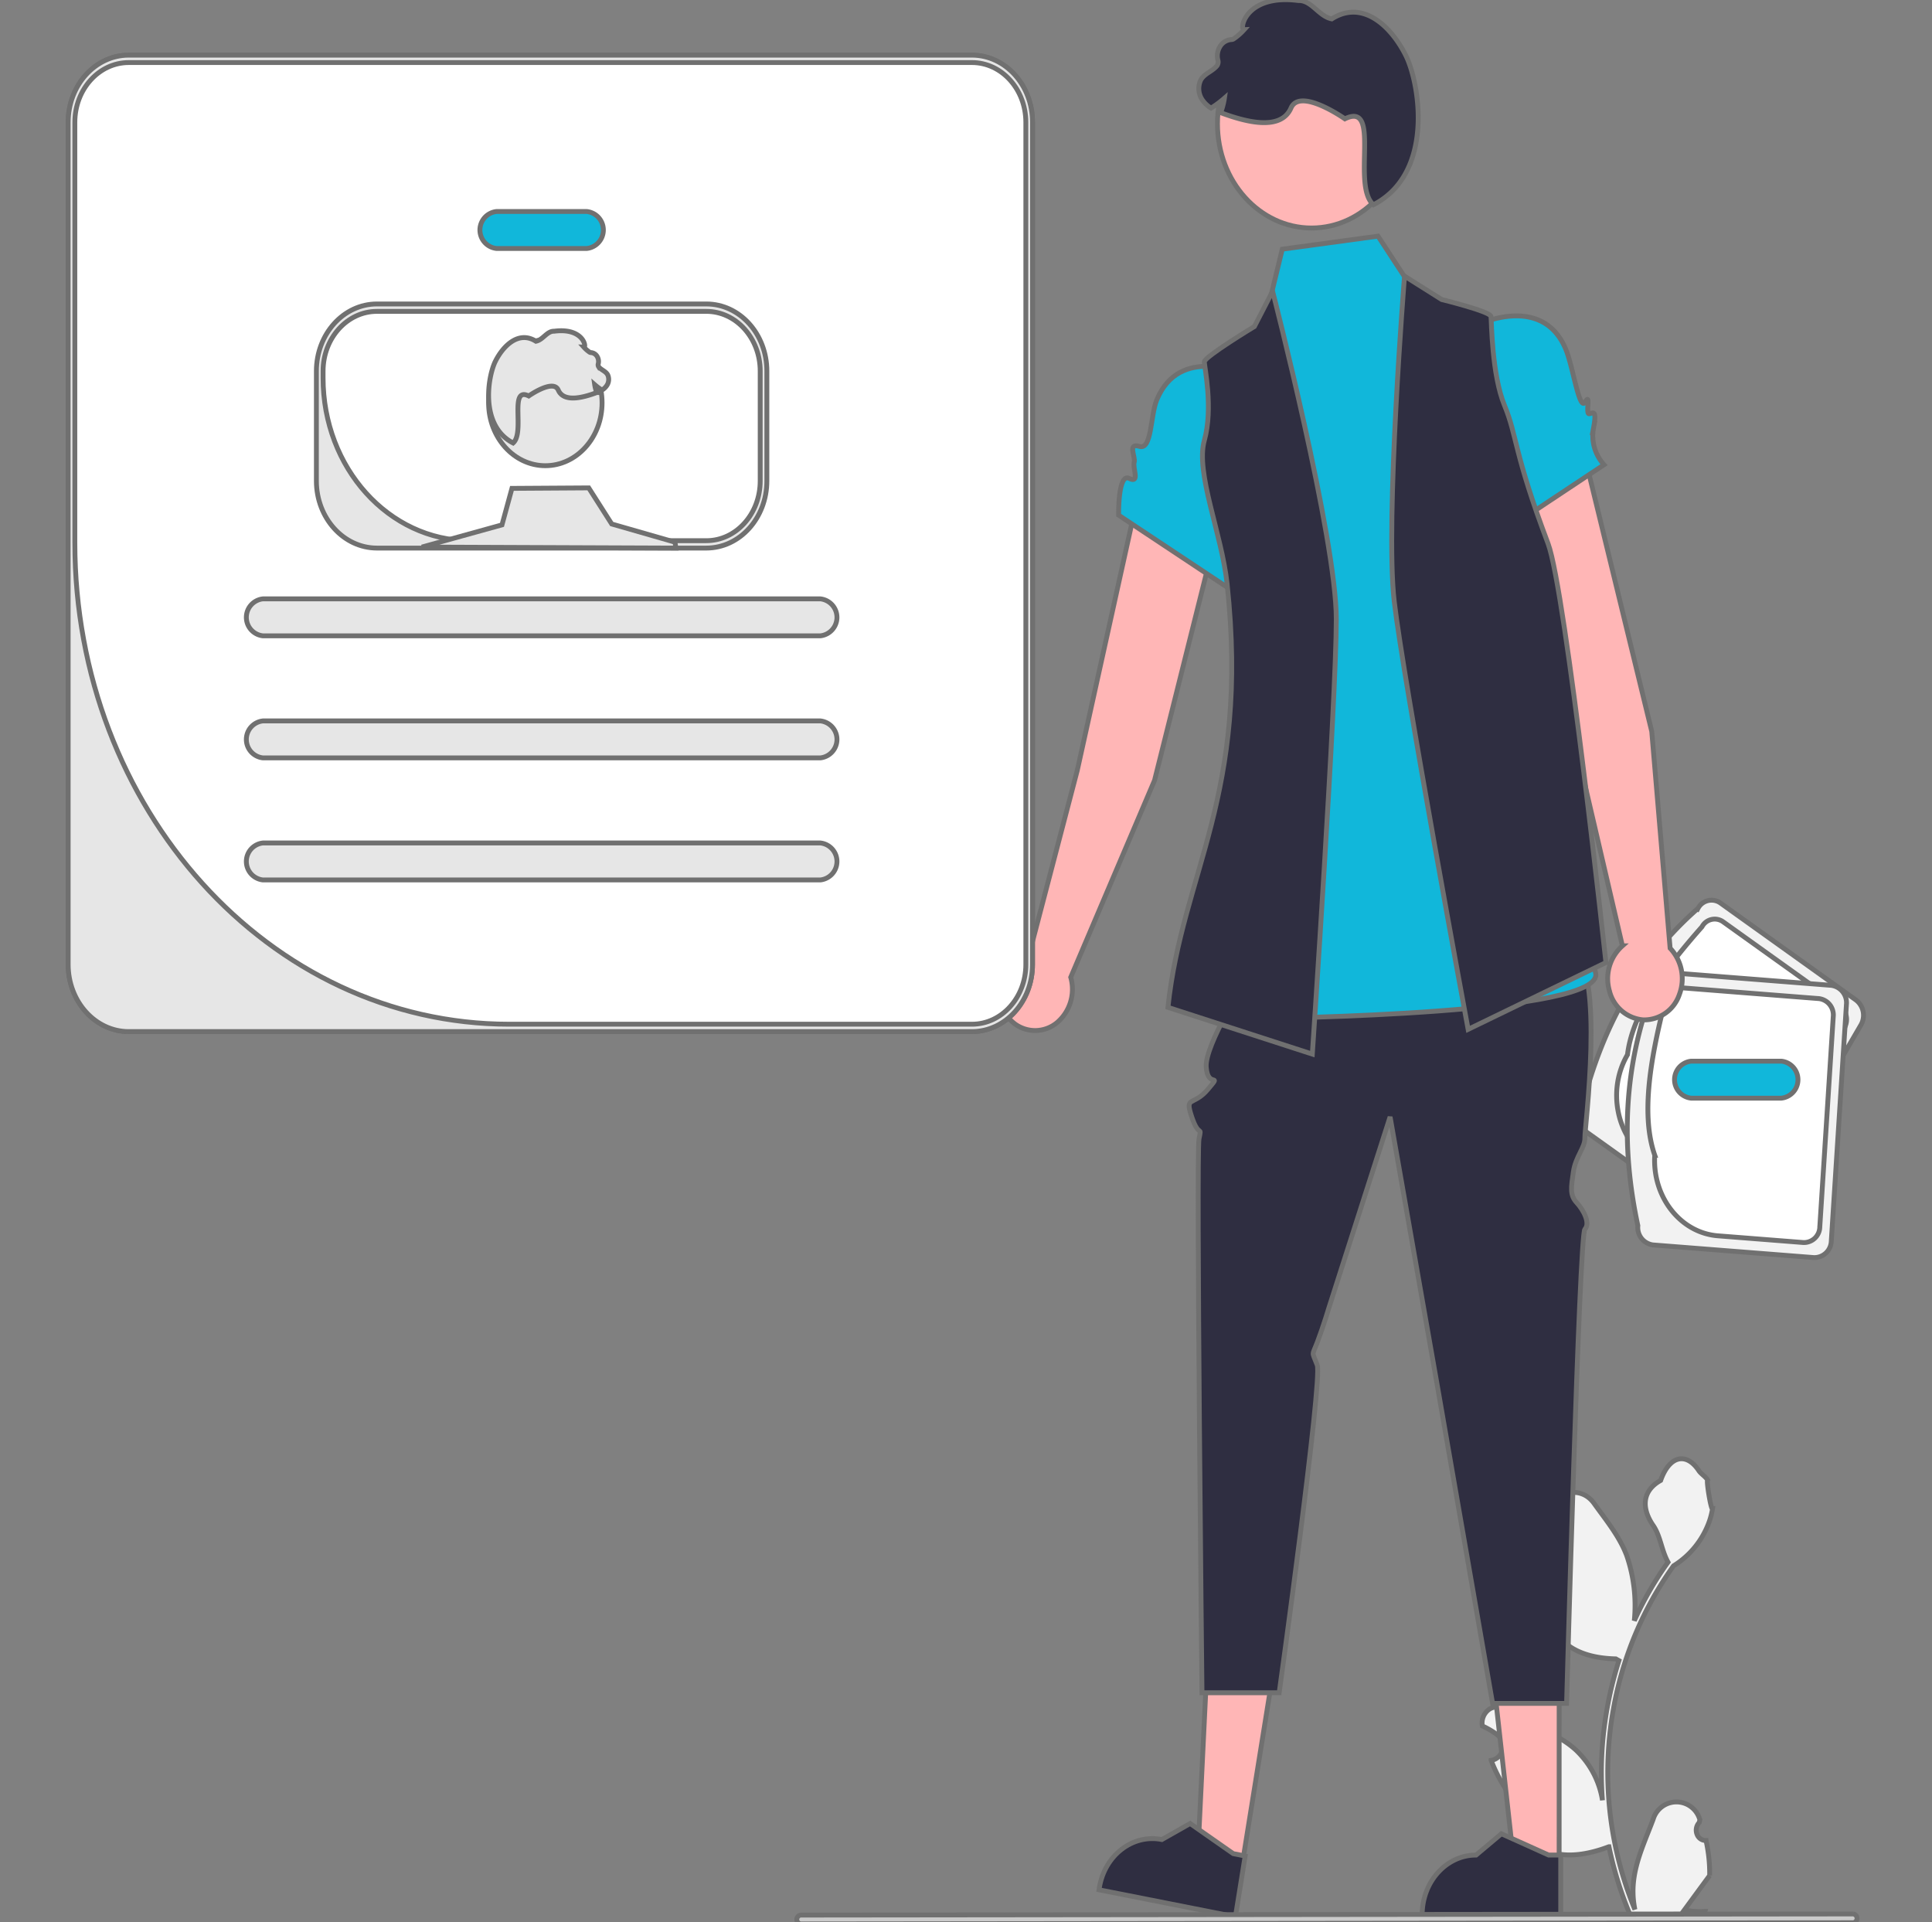 <svg xmlns="http://www.w3.org/2000/svg" xmlns:xlink="http://www.w3.org/1999/xlink" width="398" height="396" viewBox="0 0 398 396">
  <rect x="0" y="0" width="398" height="396" fill="#808080" stroke="none"/>
  <defs>
    <clipPath id="clip-path">
      <rect id="長方形_1265" data-name="長方形 1265" width="398" height="396" transform="translate(0.09 0.063)" fill="#fff" stroke="#1d2739" stroke-width="1"/>
    </clipPath>
  </defs>
  <g id="Top-icon" transform="translate(-0.09 -0.063)" clip-path="url(#clip-path)">
    <g id="undraw_profile_details_re_ch9r_1_" data-name="undraw_profile_details_re_ch9r (1)" transform="translate(14.132 -0.003)">
      <path id="パス_153" data-name="パス 153" d="M719.248,599.831a1.928,1.928,0,0,1-1.869-1.312,2.3,2.3,0,0,1,.47-2.4l.132-.583-.053-.14a5,5,0,0,0-9.56.039c-1.564,4.174-3.554,8.355-4.044,12.768a18.794,18.794,0,0,0,.269,5.844,74.4,74.4,0,0,1-5.591-28.3,72.772,72.772,0,0,1,.368-7.336q.3-3,.846-5.948a72.456,72.456,0,0,1,12.331-29.209,17.649,17.649,0,0,0,6.882-7.914,15.066,15.066,0,0,0,1.148-3.823c-.335.049-1.263-5.607-1.011-5.954-.467-.785-1.3-1.176-1.813-1.942-2.536-3.811-6.03-3.146-7.854,2.033-3.9,2.18-3.934,5.795-1.543,9.272,1.521,2.212,1.73,5.205,3.065,7.573-.137.195-.28.383-.417.578a70.841,70.841,0,0,0-6.532,11.47,31.736,31.736,0,0,0-1.553-13.393c-1.487-3.975-4.273-7.323-6.727-10.759-2.947-4.128-8.992-2.326-9.511,2.906-.005.051-.01.1-.015.152q.547.342,1.07.726a3.052,3.052,0,0,1,1.1,3.04,2.748,2.748,0,0,1-2.157,2.24l-.053.009a31.734,31.734,0,0,0,.687,4.316c-3.148,13.494,3.648,18.408,13.353,18.629.214.122.423.243.637.359a77.475,77.475,0,0,0-3.438,17.935,74.409,74.409,0,0,0,.044,10.843l-.016-.128a18.206,18.206,0,0,0-5.465-10.246c-4.206-3.829-10.148-5.239-14.685-8.317a2.759,2.759,0,0,0-3.234-.009,3.471,3.471,0,0,0-1.367,3.248q.009.067.018.134a16.911,16.911,0,0,1,1.972,1.053q.547.342,1.07.726a3.053,3.053,0,0,1,1.1,3.04,2.749,2.749,0,0,1-2.157,2.24l-.053.009-.11.018a29.451,29.451,0,0,0,4.8,8.322c1.968,11.779,10.423,12.9,19.466,9.467h.005A76.138,76.138,0,0,0,703.54,615h15.324c.055-.189.1-.383.154-.572a15.743,15.743,0,0,1-4.24-.28c1.137-1.546,2.274-3.1,3.411-4.651a1.083,1.083,0,0,0,.071-.091c.577-.791,1.159-1.577,1.736-2.368h0a31.194,31.194,0,0,0-.747-7.2Z" transform="translate(-381.84 -220.62)" fill="#f2f2f2" stroke="#707070" stroke-width="1"/>
      <path id="パス_154" data-name="パス 154" d="M699.681,429.163c4.061-16.345,11.637-30.265,23.869-40.974a3.172,3.172,0,0,1,4.644-1.108l27.919,19.98a3.977,3.977,0,0,1,1,5.148l-23.869,40.974a3.172,3.172,0,0,1-4.644,1.108l-27.919-19.98a3.977,3.977,0,0,1-1-5.148Z" transform="translate(-387.808 -200.988)" fill="#f2f2f2" stroke="#707070" stroke-width="1"/>
      <path id="パス_155" data-name="パス 155" d="M711.308,418.984c1.047-8.636,7.492-17.464,15.345-26.342A2.97,2.97,0,0,1,731,391.6L755,408.776a3.725,3.725,0,0,1,.937,4.821l-21.24,36.461a2.97,2.97,0,0,1-4.35,1.038l-14.864-10.637C708.985,435.8,707.119,426.193,711.308,418.984Z" transform="translate(-390.083 -201.653)" fill="#fff" stroke="#707070" stroke-width="1"/>
      <path id="パス_156" data-name="パス 156" d="M714.1,456.079c-3.543-16.492-2.952-32.736,3.115-48.651a3.5,3.5,0,0,1,3.589-3.451l33.149,2.607a3.622,3.622,0,0,1,3.113,3.978l-3.115,48.651a3.5,3.5,0,0,1-3.589,3.451l-33.15-2.607A3.622,3.622,0,0,1,714.1,456.079Z" transform="translate(-390.737 -203.536)" fill="#f2f2f2" stroke="#707070" stroke-width="1"/>
      <path id="パス_157" data-name="パス 157" d="M718.849,442.113c-2.835-8.127-1.022-19.3,2-31.277a3.275,3.275,0,0,1,3.361-3.232l28.489,2.241a3.392,3.392,0,0,1,2.916,3.725l-2.772,43.292a3.275,3.275,0,0,1-3.361,3.232l-17.648-1.388c-7.716-.616-13.526-8.039-12.987-16.593Z" transform="translate(-392 -204.065)" fill="#fff" stroke="#707070" stroke-width="1"/>
      <path id="パス_158" data-name="パス 158" d="M709.1,334.627l-14.2-58.261c-1.266-5.132-6.011-8.189-10.661-6.867h0a8.976,8.976,0,0,0-5.5,4.7,10.685,10.685,0,0,0-.706,7.654l16.426,60.017,8.594,36.935a9.049,9.049,0,0,0-2.664,9.3,7.845,7.845,0,0,0,6.976,5.949,7.665,7.665,0,0,0,7.427-5.237,9.153,9.153,0,0,0-1.906-9.525Z" transform="translate(-382.876 -183.895)" fill="#ffb6b6" stroke="#707070" stroke-width="1"/>
      <path id="パス_159" data-name="パス 159" d="M575.973,345.566l14.564-58.151c1.27-5.13-1.408-10.441-6.016-11.93h0a8.041,8.041,0,0,0-6.889.939,9.72,9.72,0,0,0-4.126,6.187L560.048,343.53l-9.585,36.634a8,8,0,0,0-6.567,6.5,8.942,8.942,0,0,0,3.268,9.059,7.065,7.065,0,0,0,8.8-.312,9.037,9.037,0,0,0,2.739-9.272Z" transform="translate(-352.169 -184.756)" fill="#ffb6b6" stroke="#707070" stroke-width="1"/>
      <path id="パス_160" data-name="パス 160" d="M394.432,442.952h-9.281l-4.415-39.675h13.7Z" transform="translate(-87.285 -58.768)" fill="#ffb6b6" stroke="#707070" stroke-width="1"/>
      <path id="パス_161" data-name="パス 161" d="M685.642,628.71H657.1v-.4c0-6.8,4.973-12.311,11.107-12.311h0l5.213-4.383L683.152,616h2.491Z" transform="translate(-378.17 -233.795)" fill="#2f2e41" stroke="#707070" stroke-width="1"/>
      <path id="パス_162" data-name="パス 162" d="M311.054,442.723l-9.136-1.807L303.855,401l13.484,2.666Z" transform="translate(-69.216 -58.436)" fill="#ffb6b6" stroke="#707070" stroke-width="1"/>
      <path id="パス_163" data-name="パス 163" d="M598.829,628.35l-28.1-5.554.063-.394c1.077-6.694,6.846-11.152,12.885-9.959h0l5.826-3.3,8.881,6.208,2.453.485Z" transform="translate(-358.369 -233.435)" fill="#2f2e41" stroke="#707070" stroke-width="1"/>
      <path id="パス_164" data-name="パス 164" d="M606.632,404.215s-8.649,13.578-8.3,18.135,3.407.922.353,4.557-4.834,1.2-3.333,5.687,2.112,1.583,1.5,4.491.611,114.137.611,114.137h15.9s8.969-64.5,7.834-67.507-1.109-1.7.1-4.9,2.346-7.007,2.346-7.007l12.571-39.215,9.7,55.214,11.415,65.609h15.241s2.61-96.48,3.764-97.683-.227-3.9-1.674-5.461-1.159-3.138-.693-6.346,2.435-5,2.367-7.011,4.208-34-2.511-39.09S606.632,404.215,606.632,404.215Z" transform="translate(-363.889 -202.451)" fill="#2f2e41" stroke="#707070" stroke-width="1"/>
      <path id="パス_165" data-name="パス 165" d="M660.091,244.168l-17.791-5.11L634,226.364l-19.722,2.687-4.2,17.316L596.035,255.4c25.169.167,11.615,80.985,15.314,86.2,3.01,4.243-15.026,14.338-9.373,20.778s3.563,3.863,2.251,10.874-10.873,14.43,0,14.357,76.485-1.113,74.61-9.424-1.845-6.2-4.672-11.411-4.729-2.3-3.778-9.988-2.138-13.637.014-17.039c3.3-5.223-.026-42.924-3.141-41.918Z" transform="translate(-364.169 -177.654)" fill="#11b7da" stroke="#707070" stroke-width="1"/>
      <path id="パス_166" data-name="パス 166" d="M672.554,247.241s13.014-6.128,17.7,5.3c1.5,3.65,2.757,12.818,3.972,10.785s.043,2.424.794,2.429c.671,0,1.7-1.2.923,2.946a8.779,8.779,0,0,0,2.164,7.556l-22.618,15.014Z" transform="translate(-381.711 -180.458)" fill="#11b7da" stroke="#707070" stroke-width="1"/>
      <path id="パス_167" data-name="パス 167" d="M601.513,259.4s-13.014-6.128-17.7,5.3c-1.318,3.214-.99,10.355-3.557,9.553s-.745,2.219-1.083,3.268c-.377,1.17,1.27,4.48-1.044,3.321s-2.169,7.573-2.169,7.573l22.619,15.014Z" transform="translate(-359.566 -182.23)" fill="#11b7da" stroke="#707070" stroke-width="1"/>
      <path id="パス_168" data-name="パス 168" d="M610.708,239.648l-3.749,7.272s-10.31,6.233-10.31,7.272,1.875,9.522,0,16.189,3.578,19.2,4.687,29.522c4.687,43.633-9.25,59.487-12.185,87.267l29.743,9.628s4.938-73,4.938-89.622S610.708,239.648,610.708,239.648Z" transform="translate(-362.591 -179.59)" fill="#2f2e41" stroke="#707070" stroke-width="1"/>
      <path id="パス_169" data-name="パス 169" d="M651.6,236l7.662,4.83s10.027,2.45,10.147,3.481.155,11.981,2.783,18.328,1.9,9.722,8.98,28.484c3.616,9.586,11.916,86.286,11.916,86.286L664.7,391.169s-13.31-71.7-15.226-88.189S651.6,236,651.6,236Z" transform="translate(-376.302 -179.059)" fill="#2f2e41" stroke="#707070" stroke-width="1"/>
      <ellipse id="楕円形_17" data-name="楕円形 17" cx="19.381" cy="21.481" rx="19.381" ry="21.481" transform="translate(236.76 4.074)" fill="#ffb6b6" stroke="#707070" stroke-width="1"/>
      <path id="パス_170" data-name="パス 170" d="M633.377,211.59c-4.581-3.969,1.681-21.429-5.884-17.7,0,0-9.247-6.522-11.1-2.236-2.151,4.963-9.8,2.711-14.5.96a13.714,13.714,0,0,0,.782-2.972,21.458,21.458,0,0,1-2.749,2.04,5.745,5.745,0,0,1-1.681-1.528,4.112,4.112,0,0,1-.429-4.3c.782-1.332,2.4-1.742,3.346-2.926a1.389,1.389,0,0,0,.158-1.17,3.646,3.646,0,0,1,.464-2.8,2.965,2.965,0,0,1,2.242-1.392,1,1,0,0,0,.515-.124,12.05,12.05,0,0,0,2.194-1.919c-1.1.056.245-7.415,11.163-6,2.749-.112,4.184,3.248,6.891,3.779,6.561-4.156,12.418,1.839,15.267,7.569S645.986,205.068,633.377,211.59Z" transform="translate(-364.481 -169.345)" fill="#2f2e41" stroke="#707070" stroke-width="1"/>
      <path id="パス_171" data-name="パス 171" d="M481.4,182.724H307.671c-6.882.006-12.46,6.186-12.47,13.813V370.046c.009,7.629,5.587,13.811,12.47,13.821H481.4c6.882-.011,12.457-6.193,12.463-13.821V196.537C493.857,188.911,488.281,182.73,481.4,182.724Z" transform="translate(-295.202 -171.295)" fill="#fff" stroke="#707070" stroke-width="1"/>
      <path id="パス_172" data-name="パス 172" d="M427.251,228.041h-18.56a3.83,3.83,0,0,1,0-7.619h18.56a3.83,3.83,0,0,1,0,7.619Z" transform="translate(-320.432 -176.788)" fill="#11b7da" stroke="#707070" stroke-width="1"/>
      <path id="パス_173" data-name="パス 173" d="M746.544,432.933h-18.56a3.83,3.83,0,0,1,0-7.619h18.56a3.83,3.83,0,0,1,0,7.619Z" transform="translate(-393.631 -206.647)" fill="#11b7da" stroke="#707070" stroke-width="1"/>
      <path id="パス_174" data-name="パス 174" d="M461.057,321.449H346.26a3.83,3.83,0,0,1,0-7.619h114.8a3.83,3.83,0,0,1,0,7.619Z" transform="translate(-306.119 -190.4)" fill="#e6e6e6" stroke="#707070" stroke-width="1"/>
      <path id="パス_175" data-name="パス 175" d="M461.057,350.881H346.26a3.83,3.83,0,0,1,0-7.619h114.8a3.83,3.83,0,0,1,0,7.619Z" transform="translate(-306.119 -194.689)" fill="#e6e6e6" stroke="#707070" stroke-width="1"/>
      <path id="パス_176" data-name="パス 176" d="M461.057,380.313H346.26a3.83,3.83,0,0,1,0-7.619h114.8a3.83,3.83,0,0,1,0,7.619Z" transform="translate(-306.119 -198.978)" fill="#e6e6e6" stroke="#707070" stroke-width="1"/>
      <path id="パス_177" data-name="パス 177" d="M441.886,242.72H374.018c-6.882.006-12.46,6.186-12.47,13.813v22.652c.009,7.629,5.587,13.811,12.47,13.821h67.868c6.882-.011,12.457-6.194,12.463-13.821V256.534C454.343,248.908,448.767,242.727,441.886,242.72Zm11.088,36.465c0,6.791-4.967,12.3-11.095,12.3H393.161c-16.7,0-30.237-15-30.237-33.514v-1.435c.01-6.786,4.972-12.283,11.095-12.29h67.868c6.121.007,11.081,5.505,11.088,12.29Z" transform="translate(-310.412 -180.038)" fill="#e6e6e6" stroke="#707070" stroke-width="1"/>
      <ellipse id="楕円形_18" data-name="楕円形 18" cx="11.686" cy="12.952" rx="11.686" ry="12.952" transform="translate(86.614 70.096)" fill="#e6e6e6" stroke="#707070" stroke-width="1"/>
      <path id="パス_178" data-name="パス 178" d="M146.858,130.124l-52.319-.206,16.5-4.571,2.055-7.52,15.817-.1,4.736,7.436,11.961,3.436,1.086.312Z" transform="translate(-21.673 -17.156)" fill="#e6e6e6" stroke="#707070" stroke-width="1"/>
      <path id="パス_179" data-name="パス 179" d="M412.624,272.3c2.508-2.173-.92-11.73,3.221-9.69,0,0,5.061-3.57,6.078-1.224,1.177,2.716,5.365,1.484,7.937.525a7.508,7.508,0,0,1-.428-1.627,11.761,11.761,0,0,0,1.5,1.117,3.146,3.146,0,0,0,.92-.836,2.251,2.251,0,0,0,.235-2.351c-.428-.729-1.311-.954-1.831-1.6a.76.76,0,0,1-.086-.641,2,2,0,0,0-.254-1.533,1.623,1.623,0,0,0-1.227-.762.546.546,0,0,1-.282-.068,6.6,6.6,0,0,1-1.2-1.051c.6.031-.134-4.059-6.111-3.284-1.5-.061-2.29,1.778-3.772,2.069-3.591-2.275-6.8,1.007-8.357,4.143S405.721,268.726,412.624,272.3Z" transform="translate(-320.965 -180.978)" fill="#e6e6e6" stroke="#707070" stroke-width="1"/>
      <path id="パス_180" data-name="パス 180" d="M481.4,182.724H307.671c-6.882.006-12.46,6.186-12.47,13.813V370.046c.009,7.629,5.587,13.811,12.47,13.821H481.4c6.882-.011,12.457-6.193,12.463-13.821V196.537C493.857,188.911,488.281,182.73,481.4,182.724Zm11.088,187.323c0,6.792-4.967,12.3-11.095,12.3H386.078c-49.43,0-89.5-44.414-89.5-99.2V196.537c.01-6.786,4.972-12.283,11.095-12.29H481.4c6.121.007,11.081,5.505,11.088,12.29Z" transform="translate(-295.202 -171.295)" fill="#e6e6e6" stroke="#707070" stroke-width="1"/>
      <path id="パス_181" data-name="パス 181" d="M707.55,632.762,490.769,633a.912.912,0,0,1,0-1.814l216.781-.234a.912.912,0,0,1,0,1.814Z" transform="translate(-339.849 -236.613)" fill="#cacaca" stroke="#707070" stroke-width="1"/>
    </g>
  </g>
</svg>

